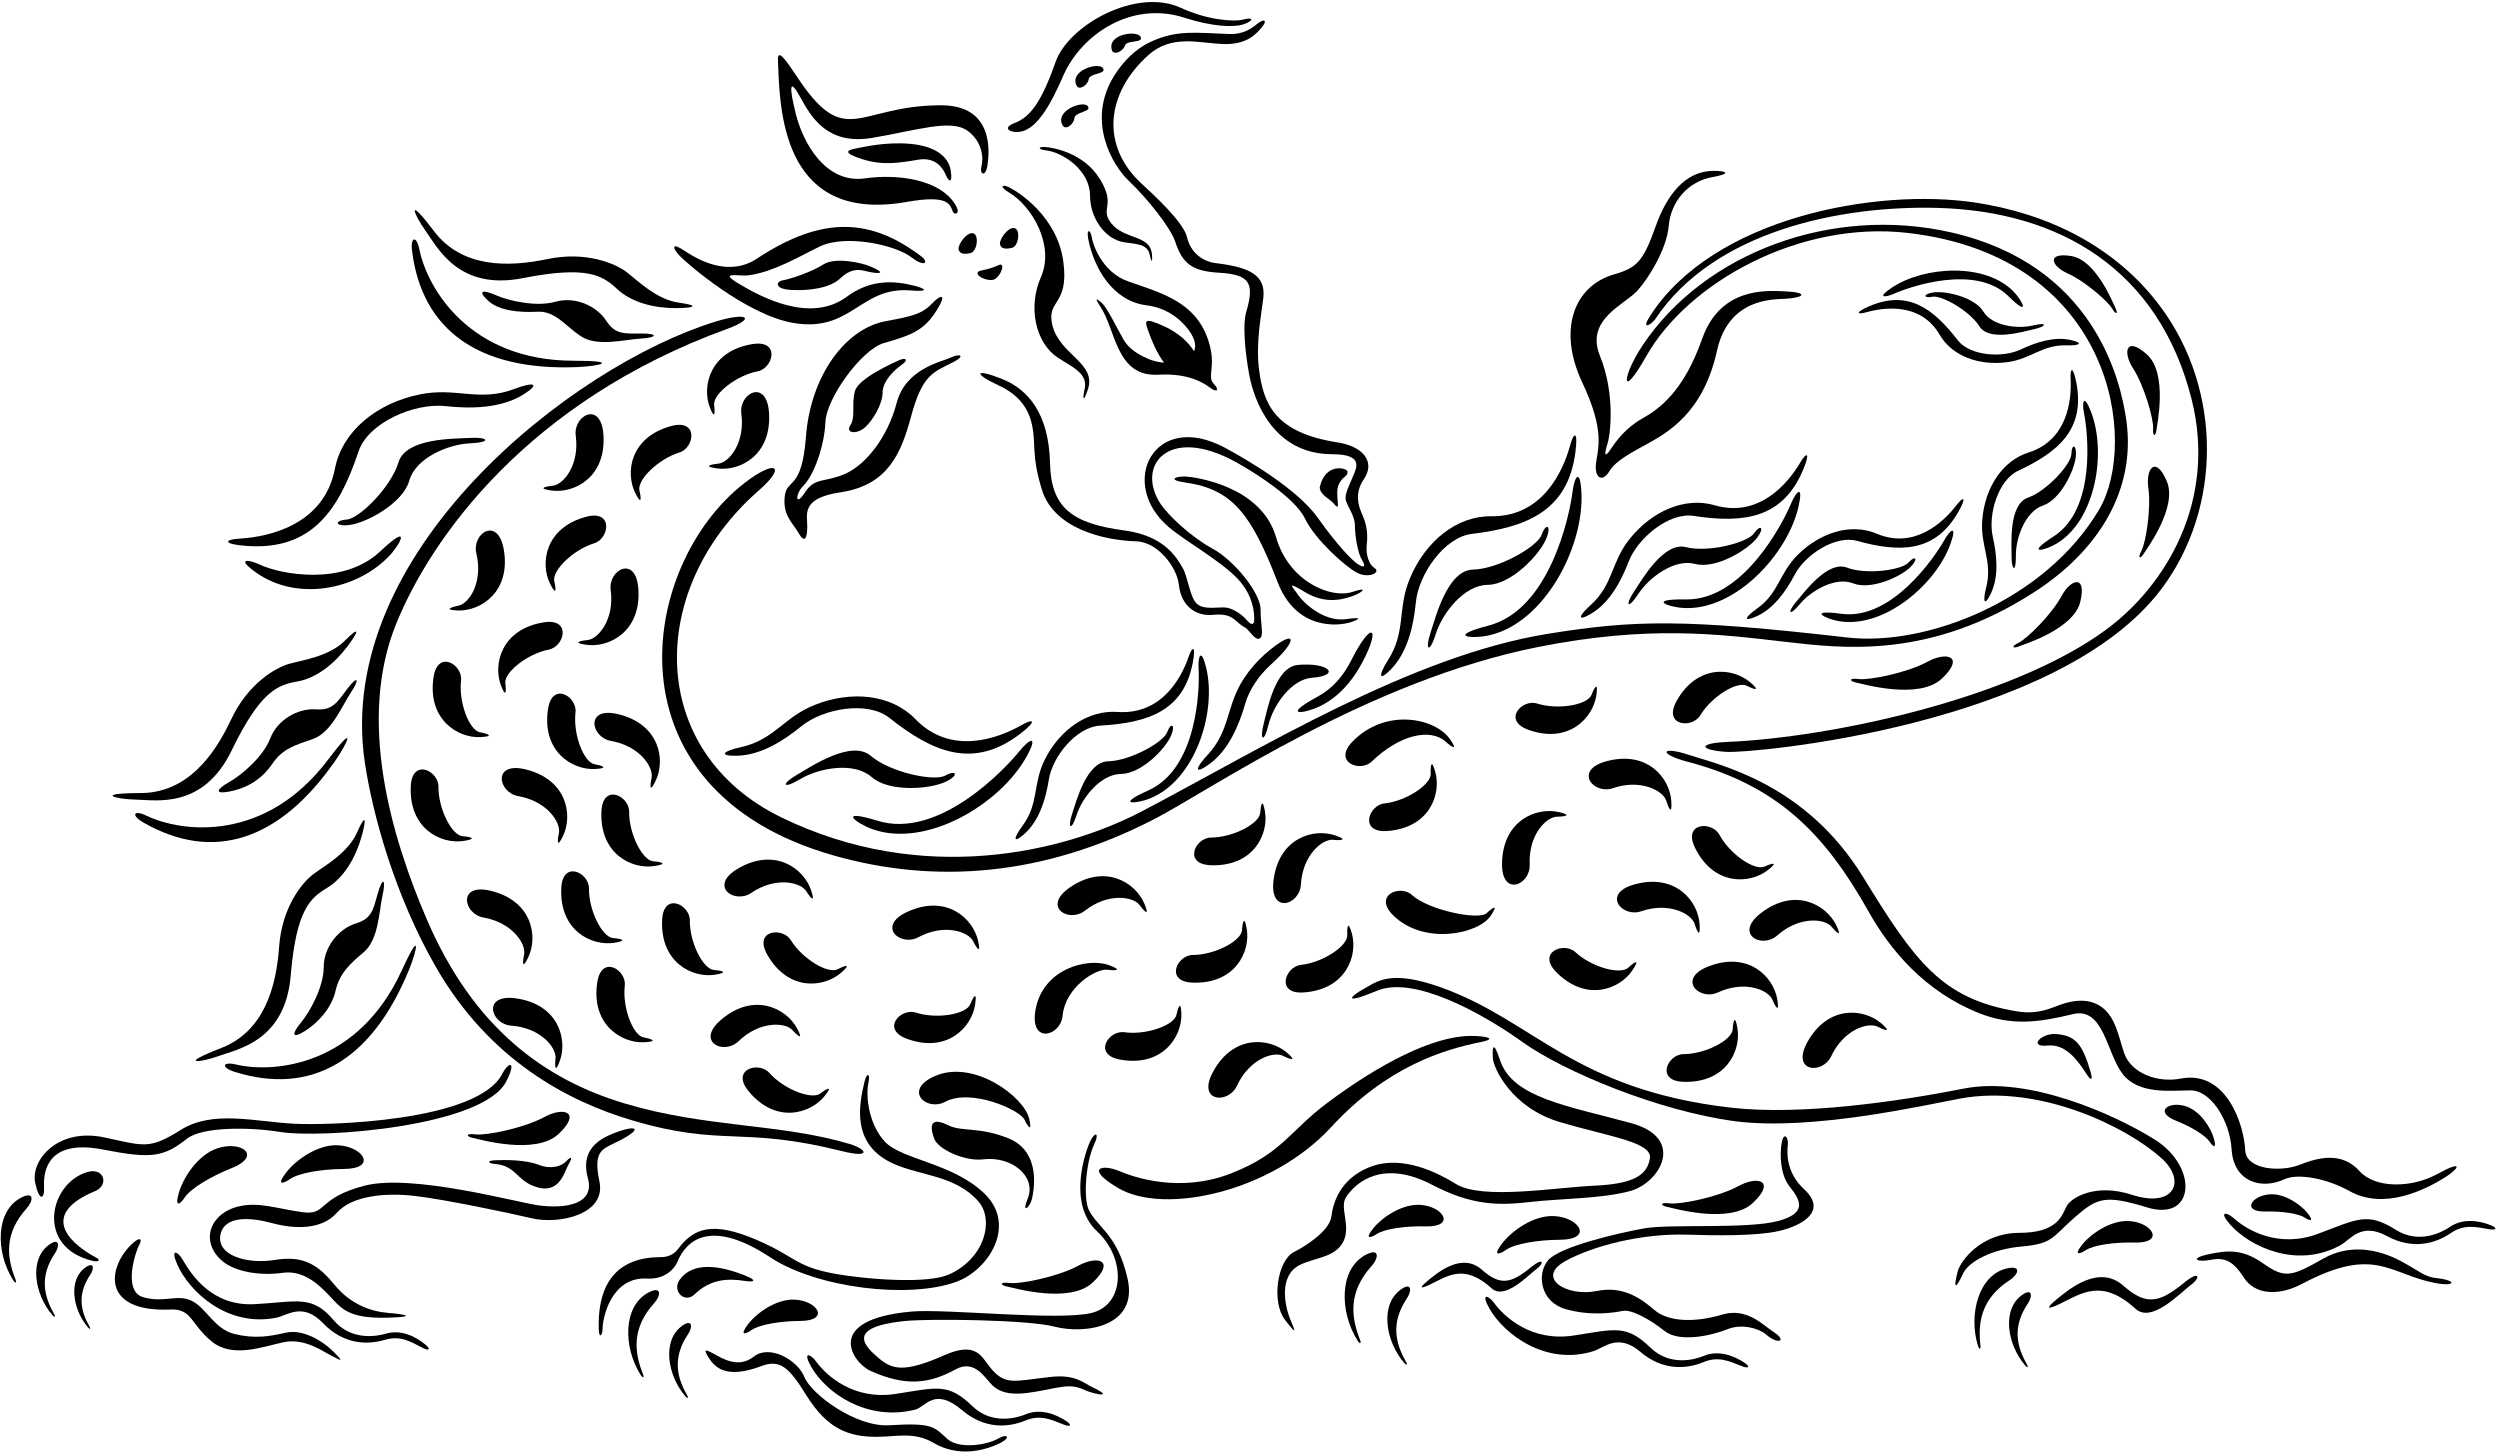 <?xml version="1.0" encoding="UTF-8"?>
<svg xmlns="http://www.w3.org/2000/svg" xmlns:xlink="http://www.w3.org/1999/xlink" width="528pt" height="307pt" viewBox="0 0 528 307" version="1.1">
<g id="surface1">
<path style=" stroke:none;fill-rule:nonzero;fill:rgb(0%,0%,0%);fill-opacity:1;" d="M 284.586 99.523 C 284.254 98.781 279.883 97.719 278.723 102.938 C 278.852 104.613 280.785 105.258 281.812 106.48 C 283.422 108.5 281.793 104.277 282.75 102.328 C 283.535 100.461 284.715 100.812 284.586 99.523 "/>
<path style=" stroke:none;fill-rule:nonzero;fill:rgb(0%,0%,0%);fill-opacity:1;" d="M 237.293 71.73 C 236.121 69.707 233.844 64.977 232.691 63.969 C 231.836 63.223 230.91 62.516 232.402 64.762 C 235.684 69.688 235.715 79.648 244.621 79.137 C 250.875 78.777 254.109 80.789 255.547 81.867 C 256.984 82.945 257.703 82.516 256.266 80.934 C 254.828 79.352 257.059 77.34 255.117 71.66 C 252.402 63.719 245.254 61.875 238.297 59.441 C 232.652 57.469 230.73 51.441 230.535 49.883 C 230.391 48.73 229.312 47.941 229.891 50.746 C 231.109 56.691 235.035 63.574 242.105 64.473 C 246.062 64.977 248.648 66.918 250.301 68.785 C 252.352 71.102 252.75 72.906 252.184 74.199 C 251.074 72.301 248.816 70.277 246.062 69 C 241.246 66.773 241.746 67.777 242.684 70.367 C 243.176 71.727 244.281 74.535 245.859 76.602 C 244.672 76.504 243.477 76.227 242.414 75.758 C 239.844 74.625 238.227 73.352 237.293 71.73 "/>
<path style=" stroke:none;fill-rule:nonzero;fill:rgb(0%,0%,0%);fill-opacity:1;" d="M 242.852 8.914 C 239.906 10.309 237.262 12.879 235.328 15.977 C 229.328 25.582 235.035 34.988 238.348 38.141 C 242.465 42.059 247.219 48.086 248.219 51.078 C 249.727 55.609 251.684 57.262 257.414 57.598 C 264.039 57.984 265.008 59.766 263.164 66.031 C 262.48 68.367 262.875 74.047 263.859 79.27 C 264.828 84.398 268.785 95.93 281.375 95.93 C 288.273 95.93 286.359 98.996 285.781 100.531 C 285.207 102.062 283.867 104.363 284.25 105.703 C 284.633 107.047 286.164 108.965 286.164 111.07 C 286.164 113.18 286.742 116.82 287.699 118.355 C 288.656 119.891 287.891 119.887 286.742 119.121 C 285.59 118.355 282.523 115.289 278.309 109.348 C 274.09 103.406 263.742 97.273 258.758 94.59 C 243.723 86.492 236.004 102.039 246.777 111.266 C 250.258 114.242 257.801 118.449 261.348 122.188 C 264.828 125.859 264.891 129.664 264.891 130.812 C 264.891 131.965 264.316 132.156 263.359 131.004 C 262.398 129.855 260.484 128.512 258.949 128.32 C 257.414 128.129 254.352 128.898 252.816 127.555 C 251.281 126.215 250.898 121.805 249.75 119.887 C 248.602 117.973 246.109 113.18 237.484 112.031 C 226.535 110.57 221.984 107.355 221.766 97.848 C 221.527 87.352 217.156 82.242 211.609 80.023 C 205.859 77.723 205.539 78.918 210.844 81.363 C 213.336 82.516 216.879 84.719 217.934 89.605 C 218.887 94.027 217.742 95.93 220.043 103.406 C 222.586 111.672 233.09 114.113 239.977 114.328 C 244.609 114.477 248.602 119.887 248.984 123.531 C 249.457 128.031 252.629 130.211 256.172 129.855 C 260.645 129.406 260.676 131.387 262.977 132.539 C 263.742 132.922 265.082 135.414 266.039 134.84 C 267 134.262 266.234 132.156 266.234 128.703 C 266.234 125.254 260.676 118.355 256.074 115.863 C 251.477 113.371 246.684 108.773 245.148 106.473 C 239.797 98.441 246.637 89.68 260.965 97.559 C 264.797 99.668 273.516 105.129 275.625 109.539 C 277.734 113.945 284.059 119.602 286.551 120.941 C 289.004 122.266 291.902 120.914 290.191 119.887 C 289.234 119.312 288.406 117.227 288.656 115.098 C 289.039 111.84 288.273 109.922 287.508 108.195 C 286.336 105.555 286.703 103.141 287.988 101.297 C 290.707 97.398 287.625 94.223 282.523 93.438 C 269.281 91.402 266.801 85.328 265.895 77.918 C 265.215 72.375 266.344 66.797 266.809 62.965 C 267.406 58.016 263.719 56.414 256.844 55.586 C 253.98 55.238 251.477 53.379 250.707 50.121 C 249.941 46.863 243.617 41.113 241.125 38.812 C 232.387 30.75 233.598 19.711 242.469 11.691 C 247.449 7.188 253.199 9.105 258.184 9.297 C 263.359 9.496 265.273 7.188 266.426 5.848 C 267.84 4.199 266.93 3.863 265.469 5.082 C 264.316 6.039 262.496 7.285 259.719 7.188 C 252.621 6.945 248.539 6.219 242.852 8.914 "/>
<path style=" stroke:none;fill-rule:nonzero;fill:rgb(0%,0%,0%);fill-opacity:1;" d="M 216.016 27.695 C 220.043 26.547 223.176 19.082 224.641 15.812 C 228.504 7.207 238.988 0.145 250.133 3.738 C 256.074 5.656 260.676 5.848 262.781 5.082 C 264.891 4.312 264.699 3.547 262.594 4.121 C 260.523 4.688 254.828 4.172 249.465 1.68 C 240.008 -2.711 225.645 5.293 222.918 13.129 C 219.852 21.945 217.359 24.82 214.293 25.973 C 211.227 27.121 213.738 28.348 216.016 27.695 "/>
<path style=" stroke:none;fill-rule:nonzero;fill:rgb(0%,0%,0%);fill-opacity:1;" d="M 237.578 9.633 C 238.012 8.34 241.605 9.203 240.887 7.766 C 240.168 6.328 233.699 7.188 234.848 10.641 C 235.203 11.703 237.148 10.926 237.578 9.633 "/>
<path style=" stroke:none;fill-rule:nonzero;fill:rgb(0%,0%,0%);fill-opacity:1;" d="M 229.945 16.715 C 230.176 15.371 233.859 15.684 232.93 14.371 C 232.004 13.059 225.738 14.887 227.395 18.121 C 227.906 19.121 229.715 18.059 229.945 16.715 "/>
<path style=" stroke:none;fill-rule:nonzero;fill:rgb(0%,0%,0%);fill-opacity:1;" d="M 224.477 26.547 C 225.062 27.508 226.781 26.312 226.91 24.953 C 227.039 23.598 230.738 23.629 229.715 22.391 C 228.691 21.152 222.582 23.445 224.477 26.547 "/>
<path style=" stroke:none;fill-rule:nonzero;fill:rgb(0%,0%,0%);fill-opacity:1;" d="M 213.789 52.324 C 215.152 51.969 215.621 48.312 214.148 48.156 C 212.781 48.016 210.984 50.672 211.199 51.605 C 211.418 52.543 212.422 52.688 213.789 52.324 "/>
<path style=" stroke:none;fill-rule:nonzero;fill:rgb(0%,0%,0%);fill-opacity:1;" d="M 206.457 57.645 C 206.289 58.492 208.902 59.516 209.98 59.012 C 211.441 58.328 212.457 55.281 210.914 55.992 C 208.109 57.285 206.602 56.926 206.457 57.645 "/>
<path style=" stroke:none;fill-rule:nonzero;fill:rgb(0%,0%,0%);fill-opacity:1;" d="M 213.141 40.684 C 217.77 43.395 222.867 51.699 219.824 58.578 C 217.074 64.809 218.672 72.426 223.422 75.543 C 226.664 77.672 229.898 78.871 229.027 82.371 C 228.738 83.52 228.594 85.676 229.746 82.297 C 231.672 76.645 223.82 74.992 222.27 68.715 C 220.902 63.18 225.863 64.688 224.57 55.199 C 223.277 45.715 215.09 40.543 213.215 39.605 C 211.488 38.742 211.059 39.461 213.141 40.684 "/>
<path style=" stroke:none;fill-rule:nonzero;fill:rgb(0%,0%,0%);fill-opacity:1;" d="M 220.863 31.75 C 224.594 32.176 230.211 36.047 230.215 41.312 C 230.219 46.078 233.402 50.5 237.32 51.148 C 240.004 51.594 242.414 51.445 242.848 53.93 C 242.988 54.746 243.508 56.168 243.285 53.68 C 242.914 49.516 237.422 50.684 234.652 47.105 C 232.207 43.949 235.809 43.508 232.293 37.805 C 228.777 32.098 222.07 31.109 220.605 31.039 C 219.254 30.977 219.184 31.559 220.863 31.75 "/>
<path style=" stroke:none;fill-rule:nonzero;fill:rgb(0%,0%,0%);fill-opacity:1;" d="M 285.664 125.004 C 281.148 126.508 272.234 122.922 269.492 113.434 C 266.352 102.562 252.195 100.715 250.371 100.641 C 248.344 100.555 246.348 101.355 250.445 101.934 C 260.449 103.336 264.375 108.867 269.852 122.992 C 273.777 133.125 282.574 132.285 285.305 131.402 C 287.156 130.801 287.82 130.25 284.371 130.754 C 279.492 131.465 275.098 127.09 274.164 125.652 C 273.223 124.203 271.234 122.383 275.527 125.004 C 280.285 127.906 284.215 126.414 286.094 125.723 C 287.461 125.219 289.328 123.781 285.664 125.004 "/>
<path style=" stroke:none;fill-rule:nonzero;fill:rgb(0%,0%,0%);fill-opacity:1;" d="M 191.484 42.648 C 200.512 41.055 200.602 43.219 201.258 44.754 C 201.547 45.426 202.887 45.234 201.93 43.512 C 198.656 37.617 189.008 36.754 182.762 37.664 C 174.234 38.91 169.539 29.902 168.102 24.152 C 166.664 18.402 166.648 16.188 169.059 20.605 C 171.359 24.82 174.809 30.668 184.105 29.137 C 193.398 27.602 200.777 25.051 204.324 27.602 C 207.391 29.805 207.773 33.254 207.297 35.078 C 206.816 36.898 208.16 37.473 208.543 34.98 C 208.949 32.344 210.043 22.234 198.766 22.234 C 180.934 22.234 178.648 31.914 168.195 16.004 C 163.789 9.297 164.266 11.691 164.363 14.281 C 164.754 24.859 166.09 47.129 191.484 42.648 "/>
<path style=" stroke:none;fill-rule:nonzero;fill:rgb(0%,0%,0%);fill-opacity:1;" d="M 192.25 30.379 C 186.98 29.902 181.992 31.129 180.848 31.34 C 178.738 31.723 177.973 32.297 182.188 33.641 C 186.406 34.98 189.949 34.406 193.879 33.734 C 197.809 33.062 199.246 35.746 199.82 37.09 C 200.395 38.43 201.258 38.812 200.777 35.938 C 200.301 33.062 197.52 30.859 192.25 30.379 "/>
<path style=" stroke:none;fill-rule:nonzero;fill:rgb(0%,0%,0%);fill-opacity:1;" d="M 167.641 68.223 C 179.801 70.258 181.719 60.492 192.25 61.336 C 196.492 61.676 195.414 60.949 193.211 60.375 C 188.594 59.172 183.738 59.059 178.836 62.676 C 171.301 68.238 161.164 63.023 155.836 59.801 C 151.715 57.309 156.121 58.363 157.848 58.172 C 163.277 57.57 169.52 53.777 173.18 52.039 C 178.555 49.484 189.016 51.621 192.633 54.434 C 195.223 56.445 196.371 55.488 194.453 54.051 C 184.078 46.27 173.949 45.309 159.859 54.625 C 153.918 58.555 147.496 54.914 144.621 52.996 C 141.746 51.078 141.938 52.324 143.566 54.051 C 144.906 55.473 157.508 66.531 167.641 68.223 "/>
<path style=" stroke:none;fill-rule:nonzero;fill:rgb(0%,0%,0%);fill-opacity:1;" d="M 173.852 55.871 C 171.168 57.598 166.473 59.035 165.227 59.227 C 163.98 59.418 163.406 61.047 167.141 61.238 C 170.879 61.43 175.289 60.855 177.395 58.844 C 179.504 56.828 181.133 56.828 182.668 57.215 C 186.137 58.082 187.316 57.676 183.531 56.16 C 182.215 55.633 176.535 54.148 173.852 55.871 "/>
<path style=" stroke:none;fill-rule:nonzero;fill:rgb(0%,0%,0%);fill-opacity:1;" d="M 198.383 64.594 C 199.82 62.004 198.48 62.391 197.043 63.922 C 194.766 66.348 192.742 66.77 186.98 67.852 C 178.672 69.41 171.199 79.168 170.211 92.289 C 169.348 103.691 166.18 100.984 165.742 104.793 C 165.273 108.887 167.43 110.402 168.676 112.605 C 169.922 114.809 170.496 113.754 170.496 111.168 C 170.496 108.578 169.156 105.227 177.492 103.98 C 187.57 102.473 190.316 95.742 192.441 87.879 C 194.797 79.164 197.082 78.613 201.164 76.57 C 204.039 75.133 202.793 74.559 200.777 75.52 C 198.766 76.477 191.293 77.816 189.375 85.102 C 187.461 92.383 182.859 98.133 178.547 100.051 C 174.234 101.969 172.125 100.723 170.016 103.98 C 167.91 107.238 167.902 104.371 169.633 102.641 C 171.934 100.34 174.137 94.109 174.328 89.125 C 174.52 84.145 181.938 73.816 186.691 72.449 C 192.77 70.703 195.531 69.727 198.383 64.594 "/>
<path style=" stroke:none;fill-rule:nonzero;fill:rgb(0%,0%,0%);fill-opacity:1;" d="M 182.668 90.277 C 184.391 88.742 186.406 85.293 186.406 82.898 C 186.406 80.5 188.895 78.105 190.43 77.051 C 191.965 75.996 191.293 75.422 189.855 76.094 C 188.914 76.531 181.324 79.828 180.559 82.609 C 179.793 85.391 180.75 88.07 179.602 89.797 C 178.449 91.523 180.941 91.809 182.668 90.277 "/>
<path style=" stroke:none;fill-rule:nonzero;fill:rgb(0%,0%,0%);fill-opacity:1;" d="M 177.875 243.129 C 184.008 244.664 183.242 242.746 179.41 241.598 C 164.953 237.262 148.945 238.18 131.859 233.031 C 115.184 228.012 100.051 217.297 90.094 194.062 C 82.625 176.645 75.418 152.16 83.652 131.801 C 91.035 113.543 111.527 84.754 153.535 69.48 C 159.695 67.238 158.02 65.801 151.043 67.945 C 120.855 77.234 70.395 116.676 77.059 161.098 C 78.695 171.992 83.398 189.246 92.16 204.406 C 103.43 223.914 119.984 232.617 133.469 236.605 C 152.801 242.328 156.395 237.758 177.875 243.129 "/>
<path style=" stroke:none;fill-rule:nonzero;fill:rgb(0%,0%,0%);fill-opacity:1;" d="M 376.832 135.527 C 389.059 136.934 407.629 139.387 429.914 124.871 C 443.02 116.34 451.148 103.656 449.09 88.84 C 447.844 79.887 442.047 55.941 412.148 49.098 C 386.895 43.316 359.957 53.383 346.926 72.93 C 342.5 79.566 342.191 84.961 347.691 75.23 C 356.469 59.703 379.969 46.547 402.93 49.195 C 446.586 54.23 451.629 93.57 443.367 107.562 C 431.949 126.898 406.777 136.535 390.242 134.648 C 355.605 130.691 345.285 130.902 326.957 133.852 C 298.047 138.508 266.629 157.969 241.324 171.27 C 224.625 180.047 194.891 187.156 165.055 172.652 C 136.625 158.84 136.332 124.516 160.242 103.598 C 166.285 98.309 163.766 96.938 157.176 102.062 C 134.914 119.379 127.434 166.781 175.961 180.645 C 197.398 186.773 220.324 185.129 243.809 172.98 C 255.848 166.754 288.859 143.742 325.074 136.602 C 348.219 132.035 362.777 133.906 376.832 135.527 "/>
<path style=" stroke:none;fill-rule:nonzero;fill:rgb(0%,0%,0%);fill-opacity:1;" d="M 348.457 66.797 C 346.457 69.934 348.84 68.523 349.609 67.371 C 361.953 48.855 388.551 43.359 409.215 43.91 C 434.996 44.602 455.926 56.91 462.844 84.238 C 468.281 105.711 457.457 123.637 444.871 132.934 C 424.883 147.695 386.41 155.773 364.941 156.688 C 358.359 156.969 359 158.414 364.559 158.797 C 370.016 159.172 434.848 153.312 456.559 124.297 C 469.246 107.34 469.395 82.504 456.367 64.879 C 446.879 52.043 432.488 45.078 417.113 42.773 C 396.34 39.656 361.781 45.914 348.457 66.797 "/>
<path style=" stroke:none;fill-rule:nonzero;fill:rgb(0%,0%,0%);fill-opacity:1;" d="M 460.582 227.797 C 455.598 228.754 450.23 226.645 448.699 222.621 C 448.145 221.168 447.629 218.762 446.703 216.523 C 444.633 211.512 440.473 210.352 435.285 212.141 C 433.234 212.848 430.539 214.332 426.082 213.613 C 410.035 211.023 404.387 202.969 393.5 185.246 C 381.289 165.371 363.18 161.574 356.508 159.371 C 350.965 157.539 349.992 159.18 356.508 160.906 C 375.426 165.91 385.379 176.027 394.648 192.531 C 399.129 200.504 406.391 209.375 418.031 213.996 C 424.887 216.719 430.684 215.914 437.773 214.188 C 444.359 212.586 444.867 222.43 448.316 226.84 C 451.766 231.246 458.473 230.289 462.691 230.289 C 466.906 230.289 470.934 236.613 471.316 242.746 C 471.754 249.719 477.699 251.281 482.434 249.07 C 485.309 247.73 491.441 248.879 496.23 251.562 C 503.559 255.664 512.289 251.23 516.355 248.688 C 519.422 246.77 520.383 244.855 514.824 247.922 C 509.266 250.988 501.598 250.988 498.34 247.348 C 494.582 243.145 489.523 244.473 485.691 246.004 C 481.855 247.539 474.383 247.156 474.191 242.938 C 473.945 237.57 470.219 225.941 460.582 227.797 "/>
<path style=" stroke:none;fill-rule:nonzero;fill:rgb(0%,0%,0%);fill-opacity:1;" d="M 438.156 257.121 C 442.949 252.906 444.676 252.328 453.492 255.012 C 463.613 258.094 464.336 246.43 455.023 240.637 C 446.398 235.27 428.383 227.223 414.773 229.906 C 401.164 232.59 380.465 235.656 365.516 233.93 C 332.332 230.102 324.098 215.605 304.34 208.539 C 293.465 204.648 290.734 207.395 288.082 208.82 C 285.59 210.164 282.852 212.523 290.957 209.203 C 298.582 206.086 312.785 213.793 321.625 220.129 C 330.227 226.297 350.375 234.695 366.473 236.805 C 382.574 238.914 406.723 233.355 414.008 232.012 C 430.781 228.922 449.211 238.016 456.559 244.664 C 461.797 249.402 459.242 255.258 450.23 252.328 C 442.566 249.84 437.391 252.906 436.434 254.82 C 435.473 256.738 434.516 260.379 426.465 260.379 C 418.414 260.379 414.008 266.32 413.434 268.621 C 412.562 272.094 412.926 272.594 414.582 269.004 C 415.73 266.512 420.523 263.828 427.039 263.254 C 433.559 262.68 433.367 261.34 438.156 257.121 "/>
<path style=" stroke:none;fill-rule:nonzero;fill:rgb(0%,0%,0%);fill-opacity:1;" d="M 381.039 251.18 C 377.035 247.484 377.441 243.121 377.59 241.789 C 377.781 240.062 376.633 238.914 376.25 241.598 C 375.945 243.719 375.867 247.922 377.973 250.605 C 380.082 253.289 382 256.164 375.484 257.887 C 368.965 259.613 352.676 258.465 347.309 259.422 C 341.941 260.379 329.484 263.254 326.992 266.129 C 324.5 269.004 325.266 274.945 330.633 276.48 C 336 278.012 340.789 277.246 342.707 276.863 C 344.625 276.48 348.648 278.781 351.523 281.078 C 354.656 283.582 361.301 282.152 364.941 280.695 C 367.816 279.547 371.457 280.504 372.992 281.844 C 375.582 284.113 377.551 283.195 374.523 281.27 C 372.414 279.93 368.992 276.098 363.789 277.629 C 357.273 279.547 352.098 278.969 349.414 276.672 C 346.734 274.371 342.898 271.496 337.34 272.645 C 330.824 273.992 324.25 269.844 330.633 266.32 C 336.191 263.254 346.453 260.449 356.316 260.762 C 362.02 260.945 370.949 261.086 375.676 259.996 C 380.656 258.848 386.023 255.781 381.039 251.18 "/>
<path style=" stroke:none;fill-rule:nonzero;fill:rgb(0%,0%,0%);fill-opacity:1;" d="M 284.25 252.906 C 286.41 249.48 292.266 244.895 302.457 250.223 C 310.891 254.629 316.449 254.629 323.156 253.863 C 329.867 253.098 338.285 253.18 344.242 251.562 C 350.598 249.836 356.156 240.387 344.434 237.188 C 331.129 233.559 319.469 231.871 316.832 223.965 C 315.492 219.938 315.109 220.703 315.301 223.578 C 315.43 225.5 319.133 233.93 329.484 236.996 C 339.832 240.062 349.031 241.215 348.457 244.664 C 347.883 248.113 345.199 250.031 336.766 250.414 C 328.332 250.797 313 253.48 307.441 250.031 C 301.883 246.578 294.984 244.09 289.039 246.578 C 283.102 249.07 281.566 253.863 281.184 256.93 C 280.801 259.996 275.625 263.254 273.324 264.406 C 269.707 266.215 268.512 275.055 271.406 278.781 C 274.09 282.23 273.516 281.078 272.559 278.781 C 271.316 275.801 269.965 269.301 274.664 267.09 C 277.926 265.555 281.949 265.555 283.676 262.297 C 285.398 259.039 282.875 255.086 284.25 252.906 "/>
<path style=" stroke:none;fill-rule:nonzero;fill:rgb(0%,0%,0%);fill-opacity:1;" d="M 281.137 238.051 C 293.016 225.152 305.051 221.625 312.762 220.082 C 316.355 219.363 313.91 218.789 310.605 218.789 C 302.609 218.789 291.164 224.816 280.301 232.949 C 272.242 238.984 270.797 243.602 259.926 247.848 C 249.211 252.031 239.398 248.605 236.574 247.395 C 232.547 245.668 229.098 246.82 236.285 250.988 C 246.004 256.625 268.539 251.723 281.137 238.051 "/>
<path style=" stroke:none;fill-rule:nonzero;fill:rgb(0%,0%,0%);fill-opacity:1;" d="M 229.902 255.406 C 228.805 252.988 229.285 245.52 231.109 241.645 C 232.262 239.199 231.254 238.914 230.246 241.07 C 229.078 243.574 225.504 254.293 231.688 260.043 C 237.867 265.793 237.578 275.57 230.535 277.293 C 223.492 279.02 199.812 276.344 192.441 277.008 C 173.668 278.695 180.129 287.852 183.816 289.512 C 191.098 292.789 196.086 292.371 201.785 289.227 C 205.953 286.926 208.109 291.238 209.691 292.676 C 212.664 295.375 217.215 294.238 223.062 293.105 C 227.516 292.242 228.234 293.395 230.105 293.969 C 233.496 295.012 234.008 294.5 230.68 292.961 C 228.812 292.102 227.23 290.23 221.91 290.805 C 214.102 291.652 212.324 292.742 209.117 288.793 C 207.246 286.492 206.188 283.246 199.484 286.207 C 191.051 289.934 188.516 289.281 185.688 286.926 C 182.582 284.336 178.562 280.348 190.859 279.02 C 196.18 278.445 217.168 278.73 222.629 280.168 C 229.133 281.879 240.422 280.23 238.152 270.105 C 236.016 260.547 231.594 259.145 229.902 255.406 "/>
<path style=" stroke:none;fill-rule:nonzero;fill:rgb(0%,0%,0%);fill-opacity:1;" d="M 225.219 300.148 C 223.156 298.777 219.852 297.355 216.594 298.711 C 214.867 299.43 209.547 301.012 205.379 296.988 C 200.234 292.023 197.969 293.039 189.137 294.398 C 180.219 295.773 174.496 290.496 172.316 287.5 C 171.168 285.918 169.441 285.344 171.312 288.648 C 174.41 294.137 183.102 300.293 193.305 297.707 C 195.547 297.137 197.324 292.844 203.223 297.852 C 207.969 301.875 212.938 301.52 216.594 300.008 C 219.715 298.715 222 299.812 224.641 300.867 C 226.078 301.445 226.512 301.012 225.219 300.148 "/>
<path style=" stroke:none;fill-rule:nonzero;fill:rgb(0%,0%,0%);fill-opacity:1;" d="M 210.984 303.742 C 208.262 305.332 202.402 306.035 200.062 303.887 C 197.203 301.27 196.926 300.469 187.844 301.012 C 180.656 301.445 171.312 294.398 169.871 290.805 C 168.438 287.211 162.543 283.906 159.234 286.492 C 155.93 289.082 152.676 286.98 150.469 285.773 C 148.887 284.914 148.453 284.914 149.891 287.07 C 151.996 290.227 155.5 290.477 160.816 288.508 C 164.699 287.07 166.566 288.648 170.305 294.688 C 174.754 301.875 179.32 303.457 185.109 303.457 C 189.422 303.457 193.016 302.305 197.188 304.75 C 202.238 307.711 207.707 306.531 211.273 304.75 C 213.574 303.602 212.711 302.738 210.984 303.742 "/>
<path style=" stroke:none;fill-rule:nonzero;fill:rgb(0%,0%,0%);fill-opacity:1;" d="M 137.098 272.91 C 131.484 275.719 131.605 284.566 135.301 290.375 C 135.805 291.164 136.094 290.949 135.805 290.23 C 133.883 285.426 133.461 280.422 138.176 275.211 C 139.543 273.699 139.828 271.543 137.098 272.91 "/>
<path style=" stroke:none;fill-rule:nonzero;fill:rgb(0%,0%,0%);fill-opacity:1;" d="M 144.145 279.961 C 139.758 282.996 140.922 290.43 144.727 294.875 C 145.242 295.48 145.461 295.262 145.133 294.691 C 142.938 290.879 141.984 286.719 145.328 281.766 C 146.297 280.332 146.277 278.484 144.145 279.961 "/>
<path style=" stroke:none;fill-rule:nonzero;fill:rgb(0%,0%,0%);fill-opacity:1;" d="M 4.566 252.891 C -1.047 255.699 -0.926 264.551 2.77 270.355 C 3.273 271.148 3.562 270.934 3.273 270.215 C 1.352 265.41 0.93 260.402 5.645 255.191 C 7.012 253.684 7.297 251.527 4.566 252.891 "/>
<path style=" stroke:none;fill-rule:nonzero;fill:rgb(0%,0%,0%);fill-opacity:1;" d="M 10.465 262.82 C 6.074 265.855 7.238 273.289 11.043 277.73 C 11.562 278.336 11.781 278.121 11.453 277.551 C 9.258 273.738 8.305 269.574 11.648 264.625 C 12.613 263.191 12.598 261.344 10.465 262.82 "/>
<path style=" stroke:none;fill-rule:nonzero;fill:rgb(0%,0%,0%);fill-opacity:1;" d="M 18.078 267.66 C 14.348 270.242 15.336 276.559 18.57 280.336 C 19.012 280.852 19.195 280.668 18.918 280.184 C 17.051 276.941 16.242 273.402 19.082 269.195 C 19.906 267.977 19.891 266.406 18.078 267.66 "/>
<path style=" stroke:none;fill-rule:nonzero;fill:rgb(0%,0%,0%);fill-opacity:1;" d="M 288.594 264.938 C 282.746 267.863 282.871 277.086 286.723 283.137 C 287.246 283.961 287.547 283.734 287.246 282.984 C 285.246 277.98 284.809 272.766 289.719 267.336 C 291.141 265.762 291.441 263.516 288.594 264.938 "/>
<path style=" stroke:none;fill-rule:nonzero;fill:rgb(0%,0%,0%);fill-opacity:1;" d="M 295.938 272.285 C 291.363 275.449 292.578 283.191 296.543 287.824 C 297.082 288.453 297.309 288.227 296.965 287.633 C 294.68 283.66 293.688 279.324 297.168 274.168 C 298.18 272.672 298.16 270.746 295.938 272.285 "/>
<path style=" stroke:none;fill-rule:nonzero;fill:rgb(0%,0%,0%);fill-opacity:1;" d="M 424.48 270.348 C 426.195 269.246 427.035 267.242 424.039 267.848 C 417.887 269.09 415.695 277.664 417.746 284.234 C 418.023 285.133 418.359 284.996 418.27 284.23 C 417.668 279.09 418.57 274.148 424.48 270.348 "/>
<path style=" stroke:none;fill-rule:nonzero;fill:rgb(0%,0%,0%);fill-opacity:1;" d="M 427.121 273.457 C 422.73 276.492 423.895 283.926 427.703 288.367 C 428.219 288.973 428.438 288.758 428.109 288.188 C 425.914 284.375 424.961 280.215 428.305 275.262 C 429.273 273.828 429.254 271.98 427.121 273.457 "/>
<path style=" stroke:none;fill-rule:nonzero;fill:rgb(0%,0%,0%);fill-opacity:1;" d="M 461.398 270.824 C 456.105 275.152 453.32 275.84 448.461 271.543 C 443.25 266.938 436.906 272.336 434.371 274.418 C 431.762 276.562 432.656 276.531 434.945 275.418 C 439.734 273.094 443.926 269.957 451.047 276.43 C 454.477 279.547 460.535 272.98 462.691 271.398 C 464.848 269.82 464.559 268.238 461.398 270.824 "/>
<path style=" stroke:none;fill-rule:nonzero;fill:rgb(0%,0%,0%);fill-opacity:1;" d="M 324.484 268.039 C 326.23 266.758 325.996 265.477 323.438 267.57 C 319.152 271.078 316.895 271.633 312.957 268.156 C 308.738 264.422 303.602 268.797 301.547 270.484 C 299.434 272.219 300.16 272.195 302.012 271.293 C 305.891 269.406 309.285 266.867 315.055 272.113 C 317.828 274.637 322.738 269.32 324.484 268.039 "/>
<path style=" stroke:none;fill-rule:nonzero;fill:rgb(0%,0%,0%);fill-opacity:1;" d="M 368.438 287.812 C 366.379 286.438 363.07 285.016 359.812 286.375 C 358.09 287.094 352.77 288.672 348.602 284.648 C 343.457 279.684 341.191 280.703 332.359 282.062 C 323.441 283.434 317.719 278.16 315.539 275.16 C 314.391 273.582 312.664 273.004 314.531 276.312 C 317.633 281.797 326.48 288.508 336.527 285.367 C 338.828 284.648 341.703 281.484 346.445 285.512 C 351.188 289.535 356.16 289.18 359.812 287.668 C 362.938 286.379 365.223 287.473 367.863 288.531 C 369.301 289.105 369.734 288.672 368.438 287.812 "/>
<path style=" stroke:none;fill-rule:nonzero;fill:rgb(0%,0%,0%);fill-opacity:1;" d="M 89.867 283.996 C 87.961 282.418 84.816 280.664 81.438 281.684 C 79.645 282.219 74.195 283.246 70.461 278.816 C 65.852 273.348 62.629 274.992 53.703 275.441 C 44.695 275.891 40.406 269.195 38.543 265.988 C 37.562 264.297 35.906 263.547 37.426 267.031 C 39.949 272.805 48.059 280.387 58.375 278.293 C 60.734 277.812 63.922 274.965 68.227 279.453 C 72.531 283.945 77.512 284.098 81.305 282.969 C 84.539 282.004 86.703 283.332 89.223 284.652 C 90.594 285.371 91.066 284.988 89.867 283.996 "/>
<path style=" stroke:none;fill-rule:nonzero;fill:rgb(0%,0%,0%);fill-opacity:1;" d="M 60.383 281.461 C 57.031 282.23 53.867 282.805 49.555 281.75 C 45.242 280.695 43.613 276.289 40.547 274.754 C 37.48 273.223 34.797 275.234 30.293 273.988 C 25.789 272.742 28.703 264.203 29.336 263.062 C 30.293 261.34 29.336 261.242 27.609 262.969 C 22.738 267.84 21.395 277.199 36.043 276.574 C 40.547 276.383 40.258 279.641 44.668 283.281 C 49.078 286.926 55.402 284.434 59.906 283.477 C 64.41 282.516 68.434 285.582 69.871 286.254 C 71.309 286.926 73.227 288.266 70.543 285.582 C 67.859 282.898 63.738 280.695 60.383 281.461 "/>
<path style=" stroke:none;fill-rule:nonzero;fill:rgb(0%,0%,0%);fill-opacity:1;" d="M 18.434 247.539 C 10.309 249.953 7.508 263.457 19.582 266.297 C 20.805 266.586 21.309 266.152 20.375 265.652 C 13.348 261.867 9.145 256.09 20.086 251.562 C 23.07 250.328 22.031 246.469 18.434 247.539 "/>
<path style=" stroke:none;fill-rule:nonzero;fill:rgb(0%,0%,0%);fill-opacity:1;" d="M 126.605 249.551 C 125.312 243.367 126.93 242.789 129.91 241.355 C 136.023 238.422 134.836 237.316 129.621 239.344 C 126.352 240.617 122.547 242.977 124.16 248.832 C 125.691 254.387 119.418 255.305 113.812 254.582 C 109.355 254.008 87.074 247.824 77.012 250.414 C 66.949 253 69.105 256.738 63.93 256.02 C 58.375 255.246 54.875 253.863 50.707 254.727 C 44.473 256.016 42.09 262.016 46.824 266.227 C 49.41 268.527 54.73 269.531 59.762 268.812 C 64.793 268.094 68.531 272.551 70.543 274.707 C 72.555 276.863 74.711 278.445 81.469 278.301 C 88.223 278.156 85.781 277.582 82.043 277.293 C 78.305 277.008 73.992 275.426 70.688 271.398 C 67.379 267.375 64.359 265.074 58.18 266.082 C 52 267.09 45.816 265.074 46.535 260.906 C 47.254 256.738 52.719 257.027 57.461 258.32 C 62.207 259.613 67.957 259.758 71.117 256.164 C 74.281 252.57 81.18 251.852 87.504 252.57 C 93.832 253.289 107.484 256.164 112.371 257.312 C 117.992 258.633 128.066 256.531 126.605 249.551 "/>
<path style=" stroke:none;fill-rule:nonzero;fill:rgb(0%,0%,0%);fill-opacity:1;" d="M 9.305 250.699 C 9.094 246.898 10.414 240.551 21.812 242.793 C 32.145 244.828 34.621 244.309 39.492 240.492 C 42.797 237.906 52.859 238.051 59.043 239.055 C 68 240.516 102.027 237.934 106.91 228.418 C 109.145 224.07 107.512 224.043 106.051 226.84 C 100.762 236.953 69.02 237.711 62.062 237.332 C 53.73 236.879 44.898 234.414 38.199 238.625 C 31.402 242.898 30.383 241.969 21.957 240.207 C 12.105 238.145 6.422 245.105 7.438 249.84 C 8.301 253.863 9.449 253.289 9.305 250.699 "/>
<path style=" stroke:none;fill-rule:nonzero;fill:rgb(0%,0%,0%);fill-opacity:1;" d="M 143.062 266.512 C 145.016 261.746 150.27 257.367 162.688 265.555 C 172.551 272.059 192.062 274.406 202.074 270.68 C 208.828 268.164 214.723 258.824 208.039 252.211 C 201.355 245.598 190.355 244.949 186.836 241.07 C 183.312 237.188 182.883 231.293 183.387 228.852 C 183.891 226.406 183.027 226.621 182.594 228.418 C 181.465 233.129 179.605 241.758 188.777 245.812 C 194.531 248.359 201.914 248.266 206.672 253.789 C 209.938 257.582 208.148 265.648 200.469 269.148 C 197.02 270.723 188.539 270.562 181.309 269.73 C 167.684 268.168 169.398 265.977 159.863 261.887 C 150.434 257.84 146.523 259.359 143.207 263.781 C 142.344 264.93 141.121 265.508 139.543 265.508 C 128.715 265.508 126.188 273.102 126.461 280.816 C 126.531 282.828 127.254 281.965 127.254 280.816 C 127.254 278.051 129.238 269.59 136.668 270.035 C 140.262 270.25 142.418 268.094 143.062 266.512 "/>
<path style=" stroke:none;fill-rule:nonzero;fill:rgb(0%,0%,0%);fill-opacity:1;" d="M 526.105 258.789 C 523.805 257.867 520.277 257.152 517.367 259.152 C 515.828 260.207 510.945 262.848 506.039 259.762 C 499.988 255.957 497.977 257.422 489.609 260.562 C 481.164 263.734 474.484 259.75 471.734 257.262 C 470.285 255.949 468.48 255.742 470.984 258.594 C 475.145 263.328 485.18 268.078 494.371 262.945 C 496.473 261.77 498.637 258.086 504.105 261.051 C 509.574 264.016 514.367 262.645 517.633 260.418 C 520.426 258.512 522.887 259.117 525.688 259.609 C 527.215 259.879 527.547 259.367 526.105 258.789 "/>
<path style=" stroke:none;fill-rule:nonzero;fill:rgb(0%,0%,0%);fill-opacity:1;" d="M 514.727 269.961 C 511.996 269.676 511.133 268.527 507.109 266.367 C 502.039 263.652 496.078 262.758 490.723 265.793 C 483.867 269.68 482.578 270.055 477.93 266.801 C 473.805 263.914 470.77 263.934 466.285 264.93 C 462.402 265.793 463.984 266.656 466.859 266.082 C 469.734 265.508 471.602 266.227 473.902 269.82 C 476.203 273.414 481.09 273.844 486.266 271.113 C 501.645 262.996 504.621 269.125 514.297 270.969 C 518.711 271.809 518.883 270.398 514.727 269.961 "/>
<path style=" stroke:none;fill-rule:nonzero;fill:rgb(0%,0%,0%);fill-opacity:1;" d="M 110.41 58.746 C 124.016 56.062 127.277 58.172 130.344 61.047 C 133.41 63.922 138.199 65.07 142.609 65.07 C 147.016 65.07 147.594 64.496 143.375 63.922 C 138.566 63.266 134.559 59.129 132.258 57.406 C 129.961 55.68 123.824 52.996 115.586 54.723 C 107.344 56.445 97.566 56.641 91.625 48.781 C 85.684 40.922 87.41 45.328 89.902 48.781 C 92.395 52.23 96.801 61.43 110.41 58.746 "/>
<path style=" stroke:none;fill-rule:nonzero;fill:rgb(0%,0%,0%);fill-opacity:1;" d="M 121.91 77.531 C 126.699 77.34 131.109 76.188 121.141 76.188 C 99.215 76.188 90.227 60.945 88.559 52.613 C 87.984 49.738 86.645 49.93 87.027 52.996 C 89.117 69.734 101.098 78.363 121.91 77.531 "/>
<path style=" stroke:none;fill-rule:nonzero;fill:rgb(0%,0%,0%);fill-opacity:1;" d="M 135.516 70.438 C 131.875 70.438 129.961 70.723 128.043 67.754 C 125.934 64.496 121.336 62.578 117.309 63.73 C 113.285 64.879 107.441 63.523 104.852 62.391 C 101.785 61.047 100.824 61.43 103.125 63.539 C 105.426 65.648 109.645 66.031 113.477 65.84 C 117.309 65.648 119.227 68.715 122.676 71.016 C 126.125 73.312 131.875 71.703 135.324 71.512 C 138.777 71.32 139.16 70.438 135.516 70.438 "/>
<path style=" stroke:none;fill-rule:nonzero;fill:rgb(0%,0%,0%);fill-opacity:1;" d="M 51.953 115.289 C 65.777 116.352 71.539 107.836 75.719 95.355 C 77.766 89.242 87.488 85.051 94.117 85.773 C 99.398 86.348 105.836 86.289 110.602 83.281 C 114.242 80.98 112.711 80.598 108.684 82.129 C 101.219 84.973 96.422 81.746 88.75 83.281 C 79.605 85.109 72.277 91.035 70.734 98.996 C 68.461 110.746 57.035 113.379 50.609 113.754 C 47.352 113.945 46.969 114.906 51.953 115.289 "/>
<path style=" stroke:none;fill-rule:nonzero;fill:rgb(0%,0%,0%);fill-opacity:1;" d="M 55.02 119.312 C 52.145 117.973 49.844 117.973 54.25 121.039 C 62.691 126.91 75.008 124.75 82.043 117.59 C 84.621 114.961 87.027 110.113 80.316 116.438 C 72.352 123.949 59.027 121.184 55.02 119.312 "/>
<path style=" stroke:none;fill-rule:nonzero;fill:rgb(0%,0%,0%);fill-opacity:1;" d="M 73.801 110.879 C 77.434 110.426 85.109 106.281 86.449 101.488 C 87.793 96.695 94.691 93.82 99.293 93.629 C 103.895 93.438 103.125 92.289 99.484 92.48 C 95.844 92.672 85.684 92.48 84.152 97.656 C 82.617 102.828 75.91 109.539 73.227 109.73 C 70.543 109.922 70.734 111.266 73.801 110.879 "/>
<path style=" stroke:none;fill-rule:nonzero;fill:rgb(0%,0%,0%);fill-opacity:1;" d="M 155.562 159.617 C 160.637 159.547 165.52 156.43 169.219 153.402 C 173.863 149.598 183.254 147.984 187.801 151.59 C 197.082 158.949 205.609 162.539 215.516 154.945 C 219.086 152.207 218.324 151.672 215.773 153.129 C 210.742 156.004 200.836 159.629 193.348 151.887 C 188.273 146.641 179.836 145.773 172.039 148.887 C 165.504 151.496 163.469 156.289 156.445 157.812 C 152.656 158.633 151.688 159.676 155.562 159.617 "/>
<path style=" stroke:none;fill-rule:nonzero;fill:rgb(0%,0%,0%);fill-opacity:1;" d="M 215.371 158.566 C 212.156 162.578 198.199 177.289 185.391 173.359 C 176.574 170.66 180.879 173.941 184.352 175.156 C 195.734 179.129 211.27 169.828 216.82 159.773 C 219.418 155.07 217.355 156.09 215.371 158.566 "/>
<path style=" stroke:none;fill-rule:nonzero;fill:rgb(0%,0%,0%);fill-opacity:1;" d="M 199.809 165.074 C 202.586 163.719 202.016 162.492 199.66 163.797 C 197.309 165.102 188.027 163.141 183.914 159.641 C 179.809 156.141 171.398 161.848 168.242 163.676 C 165.09 165.504 165.074 166.883 169.031 164.535 C 172.992 162.184 180.344 160.824 184.082 164.109 C 187.82 167.391 196.516 166.676 199.809 165.074 "/>
<path style=" stroke:none;fill-rule:nonzero;fill:rgb(0%,0%,0%);fill-opacity:1;" d="M 28.633 168.875 C 32.891 168.961 42.891 170.973 48.93 158.484 C 54.973 146 58.613 144.664 62.758 143.941 C 66.898 143.223 70.699 140.086 73.348 136.562 C 76 133.039 75.887 132.234 72.891 135.258 C 69.477 138.707 63.762 139.422 61 140.223 C 58.238 141.02 52.406 144.309 48.828 151.93 C 45.25 159.551 39.523 167.477 29.672 167.496 C 19.82 167.52 24.379 168.789 28.633 168.875 "/>
<path style=" stroke:none;fill-rule:nonzero;fill:rgb(0%,0%,0%);fill-opacity:1;" d="M 30.891 172.254 C 28.246 170.984 27.594 172.172 30.273 173.711 C 44.906 182.102 59.004 177.723 70.855 160.594 C 73.582 156.648 75.316 152.438 69.32 160.398 C 56.133 177.918 38.551 175.934 30.891 172.254 "/>
<path style=" stroke:none;fill-rule:nonzero;fill:rgb(0%,0%,0%);fill-opacity:1;" d="M 73.371 145.457 C 71.184 148.367 70.258 150.066 66.734 149.816 C 62.863 149.539 58.562 152.062 57.062 155.969 C 55.559 159.879 50.965 163.727 48.496 165.117 C 45.582 166.758 45.312 167.754 48.379 167.188 C 51.117 166.676 54.812 165.305 57.523 161.301 C 59.676 158.121 62.195 157.434 66.109 156.062 C 70.02 154.688 72.191 149.129 74.113 146.254 C 76.035 143.383 75.562 142.547 73.371 145.457 "/>
<path style=" stroke:none;fill-rule:nonzero;fill:rgb(0%,0%,0%);fill-opacity:1;" d="M 46.184 223.031 C 50.184 221.582 60.242 219.871 61.398 206.051 C 62.555 192.227 65.48 189.672 69.086 187.516 C 72.691 185.355 75.113 181.062 76.324 176.824 C 77.535 172.586 77.141 171.875 75.43 175.773 C 73.48 180.215 68.402 182.934 66.109 184.672 C 63.82 186.41 59.555 191.57 58.949 199.969 C 58.344 208.367 55.844 217.816 46.656 221.371 C 37.469 224.926 42.18 224.477 46.184 223.031 "/>
<path style=" stroke:none;fill-rule:nonzero;fill:rgb(0%,0%,0%);fill-opacity:1;" d="M 49.543 226.371 C 65.633 231.434 78.465 224.133 86.367 204.859 C 88.188 200.426 88.973 195.938 84.828 205 C 75.703 224.938 58.105 226.77 49.832 224.82 C 46.98 224.145 46.598 225.445 49.543 226.371 "/>
<path style=" stroke:none;fill-rule:nonzero;fill:rgb(0%,0%,0%);fill-opacity:1;" d="M 68.371 204.234 C 68.371 208.418 65.465 213.664 63.66 215.844 C 61.527 218.422 61.633 219.449 64.293 217.82 C 66.953 216.188 69.977 213.07 70.848 209.332 C 71.715 205.594 73.691 203.758 76.852 201.074 C 80.008 198.387 80.039 192.418 80.805 189.047 C 81.566 185.68 80.824 185.066 79.824 188.566 C 78.824 192.07 78.57 193.988 75.191 195.02 C 71.48 196.152 68.371 200.047 68.371 204.234 "/>
<path style=" stroke:none;fill-rule:nonzero;fill:rgb(0%,0%,0%);fill-opacity:1;" d="M 262.754 143.23 C 258.871 149.102 259.934 154.195 255.027 159.453 C 252.387 162.285 252.184 163.695 255.336 161.441 C 259.465 158.492 261.695 153.145 263.012 148.547 C 263.828 145.676 265.926 142.578 268.535 140.238 C 274.555 134.844 273.66 132.457 267.152 138.16 C 265.516 139.594 264.031 141.301 262.754 143.23 "/>
<path style=" stroke:none;fill-rule:nonzero;fill:rgb(0%,0%,0%);fill-opacity:1;" d="M 278.902 149.094 C 282.633 147.242 285.578 143.934 287.699 139.941 C 291.727 132.367 289.719 130.844 285.395 139.438 C 283.793 142.621 281.527 145.363 278.348 147.094 C 270.25 151.504 275.605 150.727 278.902 149.094 "/>
<path style=" stroke:none;fill-rule:nonzero;fill:rgb(0%,0%,0%);fill-opacity:1;" d="M 274.125 140.434 C 269.285 140.875 267.66 149.871 266.848 153.051 C 266.035 156.23 266.918 157.113 267.898 153.086 C 268.879 149.062 272.637 143.48 277.102 143.141 C 283.305 142.672 280.699 139.836 274.125 140.434 "/>
<path style=" stroke:none;fill-rule:nonzero;fill:rgb(0%,0%,0%);fill-opacity:1;" d="M 251.039 138.703 C 249.48 143.273 245.25 151.012 236.023 150.363 C 229.773 149.922 223.895 154.062 220.715 160.312 C 218.047 165.555 219.504 169.652 215.898 174.488 C 213.957 177.098 213.938 178.281 216.379 176.098 C 219.57 173.242 220.891 168.605 221.508 164.676 C 222.285 159.742 227.348 153.539 232.316 153.254 C 242.465 152.668 249.969 150.168 251.914 139.973 C 252.617 136.297 251.828 136.387 251.039 138.703 "/>
<path style=" stroke:none;fill-rule:nonzero;fill:rgb(0%,0%,0%);fill-opacity:1;" d="M 242.531 166.934 C 235.355 170.145 239.984 169.797 242.898 168.621 C 252.441 164.773 257 150.398 254.758 141.09 C 253.711 136.738 252.98 138.512 253.141 141.145 C 253.395 145.414 252.953 162.27 242.531 166.934 "/>
<path style=" stroke:none;fill-rule:nonzero;fill:rgb(0%,0%,0%);fill-opacity:1;" d="M 247.34 155.34 C 248.336 152.961 247.262 152.516 246.512 154.629 C 245.762 156.742 238.719 160.672 234.086 160.781 C 229.453 160.891 227.371 169.086 226.41 171.969 C 225.449 174.848 226.234 175.715 227.406 172.062 C 228.582 168.41 232.488 163.496 236.758 163.457 C 241.031 163.422 246.16 158.156 247.34 155.34 "/>
<path style=" stroke:none;fill-rule:nonzero;fill:rgb(0%,0%,0%);fill-opacity:1;" d="M 380.219 97.68 C 377.566 102.172 371.441 109.426 362.133 106.711 C 355.828 104.875 348.844 107.961 344.141 113.871 C 340.195 118.828 340.742 123.48 335.93 127.805 C 333.336 130.137 333.043 131.383 336.051 129.609 C 339.98 127.293 342.406 122.676 343.949 118.66 C 345.883 113.617 352.504 108.164 357.664 108.953 C 368.203 110.566 376.473 109.566 380.824 99.215 C 382.395 95.484 381.562 95.402 380.219 97.68 "/>
<path style=" stroke:none;fill-rule:nonzero;fill:rgb(0%,0%,0%);fill-opacity:1;" d="M 355.621 128.41 C 366.457 129 377.562 117.074 379.848 106.992 C 380.914 102.281 379.387 103.676 378.289 106.312 C 376.516 110.586 368.129 126.793 356.07 126.602 C 347.773 126.469 352.312 128.234 355.621 128.41 "/>
<path style=" stroke:none;fill-rule:nonzero;fill:rgb(0%,0%,0%);fill-opacity:1;" d="M 357.992 119.098 C 362.316 120.258 369.047 116.219 371.066 113.613 C 372.773 111.418 371.82 110.652 370.441 112.641 C 369.062 114.633 360.789 116.746 356.078 115.559 C 351.367 114.367 346.855 122.32 345.035 125.051 C 343.215 127.781 343.754 128.906 346.016 125.434 C 348.273 121.957 353.664 117.938 357.992 119.098 "/>
<path style=" stroke:none;fill-rule:nonzero;fill:rgb(0%,0%,0%);fill-opacity:1;" d="M 293.824 141.297 C 297.348 137.648 298.57 131.984 299.027 127.227 C 299.602 121.254 305.07 113.449 310.832 112.762 C 322.594 111.355 331.148 107.832 332.734 95.453 C 333.309 90.992 332.395 91.156 331.629 93.992 C 330.125 99.586 325.723 109.176 314.949 109.035 C 307.652 108.938 301.094 114.316 297.812 122.043 C 295.059 128.523 297.027 133.34 293.16 139.398 C 291.074 142.664 291.133 144.086 293.824 141.297 "/>
<path style=" stroke:none;fill-rule:nonzero;fill:rgb(0%,0%,0%);fill-opacity:1;" d="M 332.129 103.805 C 331.496 108.906 327.332 128.754 314.367 132.129 C 305.445 134.453 310.828 134.992 314.426 134.199 C 326.199 131.609 334.547 115.547 334 104.074 C 333.742 98.711 332.52 100.656 332.129 103.805 "/>
<path style=" stroke:none;fill-rule:nonzero;fill:rgb(0%,0%,0%);fill-opacity:1;" d="M 325.605 112.914 C 324.719 115.453 316.492 120.176 311.094 120.301 C 305.699 120.43 303.227 130.281 302.09 133.746 C 300.953 137.211 301.863 138.254 303.25 133.863 C 304.641 129.473 309.219 123.566 314.191 123.523 C 319.168 123.48 325.176 117.156 326.566 113.77 C 327.738 110.91 326.492 110.375 325.605 112.914 "/>
<path style=" stroke:none;fill-rule:nonzero;fill:rgb(0%,0%,0%);fill-opacity:1;" d="M 379.719 117.145 C 375.719 121.109 375.715 125.273 371.016 128.586 C 368.48 130.371 368.094 131.441 370.93 130.191 C 374.645 128.559 377.27 124.738 379.051 121.352 C 381.285 117.102 387.699 112.984 392.172 114.223 C 401.309 116.746 408.711 116.73 413.637 108.047 C 415.41 104.918 414.688 104.762 413.262 106.629 C 410.449 110.316 404.285 116.078 396.352 112.711 C 390.98 110.43 384.492 112.422 379.719 117.145 "/>
<path style=" stroke:none;fill-rule:nonzero;fill:rgb(0%,0%,0%);fill-opacity:1;" d="M 388.336 131.184 C 397.836 132.836 408.887 123.473 411.961 114.812 C 413.395 110.762 411.898 111.836 410.656 114.047 C 408.641 117.633 399.543 131.062 388.922 129.633 C 381.609 128.648 385.434 130.68 388.336 131.184 "/>
<path style=" stroke:none;fill-rule:nonzero;fill:rgb(0%,0%,0%);fill-opacity:1;" d="M 391.398 123.211 C 395.098 124.688 401.461 121.824 403.516 119.738 C 405.25 117.977 404.492 117.203 403.066 118.812 C 401.641 120.426 394.117 121.426 390.082 119.883 C 386.051 118.344 381.23 124.891 379.34 127.109 C 377.449 129.328 377.805 130.375 380.164 127.547 C 382.523 124.719 387.703 121.73 391.398 123.211 "/>
<path style=" stroke:none;fill-rule:nonzero;fill:rgb(0%,0%,0%);fill-opacity:1;" d="M 426.219 99.438 C 434.801 95.422 440.418 90.598 438.52 80.797 C 437.836 77.266 437.18 77.617 437.312 79.965 C 437.57 84.59 436.629 92.98 428.414 95.574 C 422.844 97.332 419.211 103.062 418.656 109.754 C 418.191 115.367 420.895 118.531 419.477 124.105 C 418.711 127.109 419.109 128.176 420.453 125.383 C 422.215 121.727 421.727 117.117 420.879 113.387 C 419.816 108.703 422.016 101.406 426.219 99.438 "/>
<path style=" stroke:none;fill-rule:nonzero;fill:rgb(0%,0%,0%);fill-opacity:1;" d="M 433.762 113.266 C 427.566 117.266 431.793 116.328 434.324 114.824 C 442.621 109.902 444.934 95.605 441.641 87.027 C 440.102 83.016 439.66 84.805 440.152 87.293 C 440.953 91.328 442.766 107.449 433.762 113.266 "/>
<path style=" stroke:none;fill-rule:nonzero;fill:rgb(0%,0%,0%);fill-opacity:1;" d="M 425.754 117.371 C 425.703 113.688 427.703 108.051 431.473 106.77 C 435.242 105.492 438.219 99.18 438.426 96.258 C 438.598 93.793 437.52 93.699 437.48 95.848 C 437.445 98 432.379 103.652 428.309 105.102 C 424.242 106.551 424.836 114.656 424.844 117.574 C 424.848 120.492 425.801 121.055 425.754 117.371 "/>
<path style=" stroke:none;fill-rule:nonzero;fill:rgb(0%,0%,0%);fill-opacity:1;" d="M 394.195 65.945 C 398.211 64.809 405.762 63.984 409.652 70.691 C 412.293 75.238 418.039 77.305 424.027 76.477 C 429.047 75.781 431.297 72.785 436.469 72.938 C 439.262 73.02 440.117 72.457 437.398 71.824 C 433.84 70.996 429.891 72.332 426.781 73.809 C 422.875 75.66 416.031 75.164 413.48 71.859 C 408.266 65.109 402.926 61.125 394.691 64.719 C 391.723 66.016 392.16 66.52 394.195 65.945 "/>
<path style=" stroke:none;fill-rule:nonzero;fill:rgb(0%,0%,0%);fill-opacity:1;" d="M 399.551 60.754 C 396.328 62.895 397.984 62.93 400.074 62.008 C 403.461 60.516 417.262 55.754 424.141 62.52 C 428.871 67.176 427.219 63.648 425.398 61.719 C 419.449 55.398 406.438 56.176 399.551 60.754 "/>
<path style=" stroke:none;fill-rule:nonzero;fill:rgb(0%,0%,0%);fill-opacity:1;" d="M 418.887 65.805 C 417.023 62.746 410.895 61.371 408.289 61.766 C 406.09 62.098 406.219 63.062 408.113 62.676 C 410.012 62.281 415.969 65.625 418.039 68.91 C 420.113 72.199 427.117 70.086 429.68 69.508 C 432.238 68.93 432.547 67.98 429.32 68.746 C 426.094 69.512 420.754 68.863 418.887 65.805 "/>
<path style=" stroke:none;fill-rule:nonzero;fill:rgb(0%,0%,0%);fill-opacity:1;" d="M 337.055 98.039 C 336.766 101.059 338.492 101.922 339.93 99.477 C 341.305 97.137 345.391 95.164 347.691 93.871 C 352.031 91.43 359.691 87.398 362.641 74.031 C 365.086 62.965 374.43 63.25 377.016 63.105 C 381.18 62.875 382.051 61.734 376.871 61.527 C 373.277 61.383 363.359 60.52 359.48 71.59 C 355.598 82.656 350.422 86.395 346.828 88.406 C 343.234 90.422 341.223 93.297 340.07 95.02 C 338.922 96.746 338.777 96.027 339.496 93.727 C 340.215 91.426 341.078 82.945 337.914 75.184 C 334.754 67.422 343.09 64.402 345.82 61.383 C 348.219 58.734 352.004 52.613 352.434 47.727 C 352.895 42.5 356.527 38.289 361.777 37.379 C 365.484 36.73 364.945 36.082 361.922 36.082 C 355.887 36.082 352.004 41.258 349.703 47.727 C 347.078 55.109 345.812 56.539 340.934 57.934 C 332.371 60.379 328.941 69.719 334.18 80.789 C 339.211 91.426 337.34 95.02 337.055 98.039 "/>
<path style=" stroke:none;fill-rule:nonzero;fill:rgb(0%,0%,0%);fill-opacity:1;" d="M 45.816 242.555 C 41.781 243.945 38.703 248.672 37.77 251.945 C 36.809 255.301 38.156 254.223 39.016 252.906 C 40.258 250.988 44.668 248.402 48.789 246.77 C 55.574 244.09 50.945 240.785 45.816 242.555 "/>
<path style=" stroke:none;fill-rule:nonzero;fill:rgb(0%,0%,0%);fill-opacity:1;" d="M 60.387 247.703 C 58.273 250.477 59.922 249.965 61.199 249.047 C 63.055 247.715 68.102 246.906 72.535 246.891 C 79.832 246.855 76.719 242.098 71.301 241.879 C 67.035 241.711 62.449 244.992 60.387 247.703 "/>
<path style=" stroke:none;fill-rule:nonzero;fill:rgb(0%,0%,0%);fill-opacity:1;" d="M 104.371 245.812 C 108.895 246.137 108.973 249.066 112.711 250.508 C 118.172 252.617 119.129 247.539 120.09 245.91 C 121.047 244.281 120.566 244.184 119.609 245.238 C 118.652 246.293 116.445 247.059 113.762 246.004 C 111.078 244.949 106.766 244.941 104.562 245.047 C 102.551 245.141 103.316 245.738 104.371 245.812 "/>
<path style=" stroke:none;fill-rule:nonzero;fill:rgb(0%,0%,0%);fill-opacity:1;" d="M 117.98 239.488 C 122.867 234.887 119.129 233.641 114.914 235.941 C 110.695 238.242 102.645 239.871 100.441 239.582 C 98.238 239.297 98.43 240.062 99.965 240.352 C 101.129 240.57 113.094 244.09 117.98 239.488 "/>
<path style=" stroke:none;fill-rule:nonzero;fill:rgb(0%,0%,0%);fill-opacity:1;" d="M 212.758 271.734 C 213.922 271.953 225.887 275.473 230.773 270.871 C 235.664 266.273 231.926 265.027 227.711 267.328 C 223.492 269.629 215.441 271.258 213.238 270.969 C 211.035 270.68 211.227 271.449 212.758 271.734 "/>
<path style=" stroke:none;fill-rule:nonzero;fill:rgb(0%,0%,0%);fill-opacity:1;" d="M 157.953 279.719 C 156.051 282.219 157.535 281.758 158.684 280.93 C 160.355 279.73 164.898 279.004 168.887 278.988 C 175.453 278.961 172.656 274.676 167.777 274.48 C 163.938 274.328 159.809 277.281 157.953 279.719 "/>
<path style=" stroke:none;fill-rule:nonzero;fill:rgb(0%,0%,0%);fill-opacity:1;" d="M 157.367 270.539 C 159.188 270.832 159.996 270.484 157.633 269.508 C 152.309 267.305 146.43 266.312 143.566 270.25 C 141.844 272.621 144.574 275.426 146.73 273.34 C 149.996 270.184 153.602 269.93 157.367 270.539 "/>
<path style=" stroke:none;fill-rule:nonzero;fill:rgb(0%,0%,0%);fill-opacity:1;" d="M 300.02 254.473 C 296.191 254.203 291.977 257.027 290.047 259.41 C 288.07 261.852 289.566 261.434 290.738 260.645 C 292.445 259.496 297.008 258.906 300.996 259.012 C 307.562 259.18 304.891 254.816 300.02 254.473 "/>
<path style=" stroke:none;fill-rule:nonzero;fill:rgb(0%,0%,0%);fill-opacity:1;" d="M 317.219 262.652 C 315.105 265.426 316.754 264.914 318.031 263.996 C 319.887 262.664 324.934 261.859 329.363 261.84 C 336.664 261.809 333.551 257.047 328.133 256.832 C 323.867 256.66 319.281 259.941 317.219 262.652 "/>
<path style=" stroke:none;fill-rule:nonzero;fill:rgb(0%,0%,0%);fill-opacity:1;" d="M 352.195 254.918 C 353.359 255.137 365.324 258.656 370.211 254.055 C 375.098 249.453 371.363 248.207 367.145 250.508 C 362.93 252.809 354.879 254.438 352.676 254.152 C 350.469 253.863 350.66 254.629 352.195 254.918 "/>
<path style=" stroke:none;fill-rule:nonzero;fill:rgb(0%,0%,0%);fill-opacity:1;" d="M 439.789 262.828 C 437.816 265.27 439.312 264.852 440.484 264.062 C 442.191 262.914 446.754 262.324 450.742 262.43 C 457.309 262.598 454.637 258.23 449.766 257.891 C 445.938 257.617 441.719 260.445 439.789 262.828 "/>
<path style=" stroke:none;fill-rule:nonzero;fill:rgb(0%,0%,0%);fill-opacity:1;" d="M 479.355 252.242 C 475.457 252.516 473.32 256.008 478.574 255.871 C 481.766 255.789 485.414 256.262 486.781 257.18 C 487.719 257.809 488.914 258.145 487.336 256.191 C 485.793 254.285 482.422 252.023 479.355 252.242 "/>
<path style=" stroke:none;fill-rule:nonzero;fill:rgb(0%,0%,0%);fill-opacity:1;" d="M 461.777 233.688 C 458.086 232.414 454.75 234.789 459.637 236.723 C 462.605 237.895 465.777 239.758 466.676 241.141 C 467.293 242.086 468.262 242.863 467.57 240.449 C 466.898 238.09 464.68 234.688 461.777 233.688 "/>
<path style=" stroke:none;fill-rule:nonzero;fill:rgb(0%,0%,0%);fill-opacity:1;" d="M 434.18 218.391 C 431.062 218.168 428.289 221.262 432.469 220.82 C 436.48 220.395 439.098 224.398 440.859 227.109 C 441.352 227.871 442.129 228.492 441.578 226.559 C 439.789 220.297 438.234 218.68 434.18 218.391 "/>
<path style=" stroke:none;fill-rule:nonzero;fill:rgb(0%,0%,0%);fill-opacity:1;" d="M 158.949 72.668 C 150.023 74.082 148.203 81.457 149.891 85.965 C 150.969 88.84 151.043 87.188 150.828 85.531 C 150.531 83.262 155.453 79.312 160.027 78.418 C 163.332 77.77 164.844 71.73 158.949 72.668 "/>
<path style=" stroke:none;fill-rule:nonzero;fill:rgb(0%,0%,0%);fill-opacity:1;" d="M 151.688 97.926 C 150.027 98.086 148.434 98.523 151.477 98.934 C 156.242 99.574 163.027 96.152 162.414 87.141 C 161.922 79.883 155.984 83.047 156.57 87.371 C 157.402 93.535 153.965 97.711 151.688 97.926 "/>
<path style=" stroke:none;fill-rule:nonzero;fill:rgb(0%,0%,0%);fill-opacity:1;" d="M 141.809 89.969 C 133.078 92.289 132.023 99.816 134.164 104.121 C 135.535 106.871 135.438 105.223 135.051 103.598 C 134.523 101.371 139.016 96.938 143.473 95.574 C 146.695 94.594 147.574 88.434 141.809 89.969 "/>
<path style=" stroke:none;fill-rule:nonzero;fill:rgb(0%,0%,0%);fill-opacity:1;" d="M 96.836 127.91 C 95.203 128.238 93.66 128.84 96.73 128.934 C 101.539 129.082 107.934 124.98 106.402 116.078 C 105.164 108.91 99.586 112.668 100.609 116.906 C 102.07 122.957 99.082 127.461 96.836 127.91 "/>
<path style=" stroke:none;fill-rule:nonzero;fill:rgb(0%,0%,0%);fill-opacity:1;" d="M 124.094 135.18 C 122.438 135.336 120.84 135.777 123.883 136.188 C 128.652 136.828 135.438 133.406 134.824 124.391 C 134.332 117.133 128.395 120.301 128.977 124.621 C 129.812 130.789 126.371 134.961 124.094 135.18 "/>
<path style=" stroke:none;fill-rule:nonzero;fill:rgb(0%,0%,0%);fill-opacity:1;" d="M 105.789 144.734 C 106.871 147.609 106.941 145.953 106.727 144.301 C 106.43 142.031 111.352 138.082 115.926 137.188 C 119.23 136.539 120.742 130.504 114.848 131.438 C 105.922 132.852 104.102 140.227 105.789 144.734 "/>
<path style=" stroke:none;fill-rule:nonzero;fill:rgb(0%,0%,0%);fill-opacity:1;" d="M 123.824 109.137 C 115.09 111.461 114.035 118.984 116.18 123.293 C 117.547 126.043 117.449 124.391 117.066 122.77 C 116.539 120.539 121.027 116.105 125.484 114.746 C 128.707 113.762 129.59 107.602 123.824 109.137 "/>
<path style=" stroke:none;fill-rule:nonzero;fill:rgb(0%,0%,0%);fill-opacity:1;" d="M 125.539 161.395 C 123.285 160.988 121.012 155.098 121.547 150.469 C 121.934 147.121 116.637 143.855 115.742 149.754 C 114.383 158.688 120.859 162.66 125.664 162.414 C 128.73 162.258 127.18 161.691 125.539 161.395 "/>
<path style=" stroke:none;fill-rule:nonzero;fill:rgb(0%,0%,0%);fill-opacity:1;" d="M 138.504 164.84 C 140.562 160.488 139.359 152.988 130.582 150.84 C 123.52 149.105 124.734 155.723 129.031 156.48 C 135.16 157.555 138.094 162.098 137.609 164.332 C 137.258 165.961 137.191 167.617 138.504 164.84 "/>
<path style=" stroke:none;fill-rule:nonzero;fill:rgb(0%,0%,0%);fill-opacity:1;" d="M 137.969 181.906 C 135.688 181.73 132.82 176.105 132.879 171.449 C 132.918 168.078 127.316 165.371 127.027 171.332 C 126.594 180.355 133.445 183.645 138.199 182.906 C 141.234 182.438 139.633 182.031 137.969 181.906 "/>
<path style=" stroke:none;fill-rule:nonzero;fill:rgb(0%,0%,0%);fill-opacity:1;" d="M 155.859 183.445 C 149.582 187.121 155.062 191.027 158.672 188.578 C 163.82 185.082 169.086 186.301 170.297 188.242 C 171.18 189.66 172.281 190.891 171.293 187.984 C 169.742 183.43 163.656 178.883 155.859 183.445 "/>
<path style=" stroke:none;fill-rule:nonzero;fill:rgb(0%,0%,0%);fill-opacity:1;" d="M 102.113 193.781 C 108.238 194.855 111.172 199.398 110.688 201.633 C 110.34 203.266 110.273 204.918 111.586 202.141 C 113.641 197.793 112.438 190.289 103.664 188.141 C 96.598 186.41 97.816 193.027 102.113 193.781 "/>
<path style=" stroke:none;fill-rule:nonzero;fill:rgb(0%,0%,0%);fill-opacity:1;" d="M 176.934 204.695 C 174.914 205.77 169.484 202.551 167.039 198.586 C 165.27 195.715 159.09 196.426 162.035 201.613 C 166.496 209.473 174.039 208.586 177.664 205.422 C 179.977 203.398 178.406 203.914 176.934 204.695 "/>
<path style=" stroke:none;fill-rule:nonzero;fill:rgb(0%,0%,0%);fill-opacity:1;" d="M 150.781 204.855 C 148.5 204.684 145.633 199.059 145.691 194.398 C 145.73 191.031 140.129 188.324 139.84 194.285 C 139.406 203.309 146.258 206.598 151.012 205.859 C 154.047 205.391 152.441 204.984 150.781 204.855 "/>
<path style=" stroke:none;fill-rule:nonzero;fill:rgb(0%,0%,0%);fill-opacity:1;" d="M 91.566 143.016 C 90.211 151.945 96.688 155.922 101.492 155.676 C 104.559 155.52 103.004 154.949 101.363 154.656 C 99.113 154.246 96.84 148.359 97.375 143.73 C 97.762 140.383 92.465 137.113 91.566 143.016 "/>
<path style=" stroke:none;fill-rule:nonzero;fill:rgb(0%,0%,0%);fill-opacity:1;" d="M 118.934 176.5 C 120.988 172.152 119.785 164.648 111.012 162.496 C 103.945 160.77 105.16 167.387 109.461 168.141 C 115.586 169.215 118.52 173.758 118.035 175.992 C 117.684 177.621 117.617 179.277 118.934 176.5 "/>
<path style=" stroke:none;fill-rule:nonzero;fill:rgb(0%,0%,0%);fill-opacity:1;" d="M 86.758 166.027 C 86.324 175.055 93.172 178.344 97.93 177.605 C 100.965 177.137 99.359 176.73 97.695 176.602 C 95.414 176.43 92.551 170.805 92.605 166.145 C 92.645 162.777 87.043 160.07 86.758 166.027 "/>
<path style=" stroke:none;fill-rule:nonzero;fill:rgb(0%,0%,0%);fill-opacity:1;" d="M 118.266 223.965 C 119.867 219.43 117.898 212.09 108.949 210.852 C 101.742 209.855 103.633 216.312 107.984 216.621 C 114.191 217.062 117.574 221.277 117.324 223.555 C 117.141 225.211 117.246 226.863 118.266 223.965 "/>
<path style=" stroke:none;fill-rule:nonzero;fill:rgb(0%,0%,0%);fill-opacity:1;" d="M 193.949 197.945 C 199.43 195 204.543 196.754 205.547 198.809 C 206.277 200.309 207.25 201.645 206.562 198.652 C 205.488 193.965 199.902 188.812 191.676 192.555 C 185.055 195.566 190.105 200.012 193.949 197.945 "/>
<path style=" stroke:none;fill-rule:nonzero;fill:rgb(0%,0%,0%);fill-opacity:1;" d="M 136.07 220.121 C 139.137 219.965 137.586 219.398 135.941 219.102 C 133.691 218.695 131.418 212.805 131.953 208.176 C 132.34 204.828 127.043 201.562 126.145 207.461 C 124.789 216.395 131.266 220.367 136.07 220.121 "/>
<path style=" stroke:none;fill-rule:nonzero;fill:rgb(0%,0%,0%);fill-opacity:1;" d="M 129.715 199.121 C 132.75 198.652 131.145 198.242 129.484 198.117 C 127.199 197.945 124.336 192.32 124.395 187.66 C 124.434 184.293 118.828 181.586 118.543 187.547 C 118.109 196.57 124.961 199.855 129.715 199.121 "/>
<path style=" stroke:none;fill-rule:nonzero;fill:rgb(0%,0%,0%);fill-opacity:1;" d="M 155.988 219.898 C 160.461 215.574 165.859 215.875 167.387 217.582 C 168.496 218.824 169.793 219.848 168.32 217.156 C 166.016 212.934 159.238 209.492 152.34 215.328 C 146.781 220.023 152.852 222.93 155.988 219.898 "/>
<path style=" stroke:none;fill-rule:nonzero;fill:rgb(0%,0%,0%);fill-opacity:1;" d="M 173.289 230.93 C 171.48 232.336 165.582 230.09 162.492 226.602 C 160.262 224.078 154.293 225.836 158.082 230.441 C 163.82 237.422 171.105 235.254 174.133 231.516 C 176.066 229.133 174.605 229.906 173.289 230.93 "/>
<path style=" stroke:none;fill-rule:nonzero;fill:rgb(0%,0%,0%);fill-opacity:1;" d="M 229.148 192.328 C 234.039 188.488 239.379 189.34 240.723 191.191 C 241.699 192.543 242.887 193.695 241.695 190.863 C 239.836 186.43 233.449 182.312 225.984 187.406 C 219.98 191.508 225.715 195.023 229.148 192.328 "/>
<path style=" stroke:none;fill-rule:nonzero;fill:rgb(0%,0%,0%);fill-opacity:1;" d="M 191.578 219.41 C 200.07 222.5 205.238 216.93 205.945 212.172 C 206.398 209.133 205.531 210.543 204.922 212.094 C 204.078 214.223 197.855 215.293 193.426 213.859 C 190.219 212.82 185.973 217.367 191.578 219.41 "/>
<path style=" stroke:none;fill-rule:nonzero;fill:rgb(0%,0%,0%);fill-opacity:1;" d="M 233.895 204.809 C 235.547 205.031 237.199 204.973 234.328 203.875 C 229.836 202.156 220.148 204.508 218.676 213.422 C 217.492 220.598 223.996 218.879 224.422 214.535 C 225.023 208.344 231.625 204.496 233.895 204.809 "/>
<path style=" stroke:none;fill-rule:nonzero;fill:rgb(0%,0%,0%);fill-opacity:1;" d="M 236.59 223.793 C 245.484 225.383 249.625 219.012 249.504 214.203 C 249.43 211.133 248.82 212.668 248.48 214.301 C 248.016 216.543 242.07 218.66 237.457 218.008 C 234.121 217.535 230.715 222.742 236.59 223.793 "/>
<path style=" stroke:none;fill-rule:nonzero;fill:rgb(0%,0%,0%);fill-opacity:1;" d="M 267.16 171.395 C 266.648 168.367 266.266 169.977 266.164 171.641 C 266.023 173.926 260.445 176.875 255.785 176.891 C 252.414 176.898 249.793 182.543 255.758 182.738 C 264.785 183.035 267.969 176.137 267.16 171.395 "/>
<path style=" stroke:none;fill-rule:nonzero;fill:rgb(0%,0%,0%);fill-opacity:1;" d="M 261.246 229.305 C 263.848 223.652 268.984 221.973 271.023 223.012 C 272.512 223.766 274.094 224.25 271.742 222.273 C 268.062 219.176 260.5 218.43 256.188 226.371 C 252.715 232.762 259.422 233.27 261.246 229.305 "/>
<path style=" stroke:none;fill-rule:nonzero;fill:rgb(0%,0%,0%);fill-opacity:1;" d="M 344.809 204.867 C 346.5 202.305 345.121 203.219 343.91 204.363 C 342.25 205.938 336.156 204.281 332.742 201.109 C 330.277 198.816 324.508 201.148 328.73 205.363 C 335.121 211.75 342.16 208.883 344.809 204.867 "/>
<path style=" stroke:none;fill-rule:nonzero;fill:rgb(0%,0%,0%);fill-opacity:1;" d="M 386.836 195.742 C 387.895 197.031 389.145 198.113 387.789 195.359 C 385.664 191.039 379.043 187.316 371.898 192.848 C 366.148 197.301 372.086 200.465 375.352 197.57 C 380.008 193.441 385.387 193.973 386.836 195.742 "/>
<path style=" stroke:none;fill-rule:nonzero;fill:rgb(0%,0%,0%);fill-opacity:1;" d="M 336.125 146.75 C 335.297 148.883 329.086 149.992 324.641 148.586 C 321.43 147.57 317.211 152.145 322.832 154.148 C 331.344 157.184 336.477 151.582 337.152 146.82 C 337.586 143.777 336.73 145.195 336.125 146.75 "/>
<path style=" stroke:none;fill-rule:nonzero;fill:rgb(0%,0%,0%);fill-opacity:1;" d="M 263.312 196.191 C 262.801 193.164 262.414 194.773 262.316 196.438 C 262.176 198.723 256.598 201.672 251.938 201.688 C 248.566 201.695 245.945 207.34 251.906 207.535 C 260.938 207.836 264.121 200.934 263.312 196.191 "/>
<path style=" stroke:none;fill-rule:nonzero;fill:rgb(0%,0%,0%);fill-opacity:1;" d="M 274.754 186.812 C 275.102 180.602 279.266 177.156 281.543 177.371 C 283.203 177.531 284.852 177.398 281.941 176.422 C 277.379 174.891 270.07 176.969 268.969 185.938 C 268.082 193.156 274.512 191.172 274.754 186.812 "/>
<path style=" stroke:none;fill-rule:nonzero;fill:rgb(0%,0%,0%);fill-opacity:1;" d="M 275.328 209.605 C 284.344 208.977 286.801 201.785 285.512 197.148 C 284.688 194.191 284.473 195.832 284.543 197.496 C 284.641 199.785 279.391 203.293 274.758 203.785 C 271.406 204.141 269.379 210.023 275.328 209.605 "/>
<path style=" stroke:none;fill-rule:nonzero;fill:rgb(0%,0%,0%);fill-opacity:1;" d="M 328.855 172.484 C 330.523 172.469 332.152 172.172 329.156 171.496 C 324.461 170.441 317.406 173.262 317.23 182.293 C 317.086 189.566 323.277 186.93 323.07 182.574 C 322.777 176.359 326.566 172.504 328.855 172.484 "/>
<path style=" stroke:none;fill-rule:nonzero;fill:rgb(0%,0%,0%);fill-opacity:1;" d="M 355.535 228.48 C 364.566 228.781 367.75 221.879 366.941 217.137 C 366.426 214.109 366.047 215.719 365.945 217.383 C 365.805 219.668 360.227 222.617 355.566 222.633 C 352.195 222.641 349.574 228.285 355.535 228.48 "/>
<path style=" stroke:none;fill-rule:nonzero;fill:rgb(0%,0%,0%);fill-opacity:1;" d="M 292.953 175.508 C 301.969 174.879 304.426 167.688 303.137 163.055 C 302.312 160.094 302.098 161.734 302.168 163.402 C 302.266 165.688 297.016 169.195 292.383 169.688 C 289.031 170.043 287.004 175.926 292.953 175.508 "/>
<path style=" stroke:none;fill-rule:nonzero;fill:rgb(0%,0%,0%);fill-opacity:1;" d="M 354.074 148.09 C 351.188 153.309 357.375 153.949 359.113 151.062 C 361.512 147.07 366.906 143.789 368.938 144.84 C 370.418 145.605 371.996 146.105 369.66 144.109 C 366.004 140.984 358.445 140.184 354.074 148.09 "/>
<path style=" stroke:none;fill-rule:nonzero;fill:rgb(0%,0%,0%);fill-opacity:1;" d="M 357.93 195.184 C 358.406 196.777 359.152 198.258 358.957 195.191 C 358.652 190.391 353.969 184.406 345.25 186.773 C 338.23 188.676 342.496 193.879 346.621 192.461 C 352.504 190.438 357.27 192.992 357.93 195.184 "/>
<path style=" stroke:none;fill-rule:nonzero;fill:rgb(0%,0%,0%);fill-opacity:1;" d="M 340.645 166.465 C 346.527 164.441 351.289 166.996 351.949 169.188 C 352.43 170.785 353.176 172.262 352.98 169.199 C 352.676 164.398 347.992 158.414 339.273 160.777 C 332.254 162.684 336.52 167.883 340.645 166.465 "/>
<path style=" stroke:none;fill-rule:nonzero;fill:rgb(0%,0%,0%);fill-opacity:1;" d="M 374.34 211.156 C 374.98 212.695 375.871 214.09 375.363 211.059 C 374.566 206.312 369.297 200.844 360.863 204.09 C 354.078 206.703 358.855 211.441 362.812 209.605 C 368.457 206.988 373.457 209.043 374.34 211.156 "/>
<path style=" stroke:none;fill-rule:nonzero;fill:rgb(0%,0%,0%);fill-opacity:1;" d="M 373.363 183.777 C 375.789 181.898 374.188 182.316 372.676 183.012 C 370.594 183.965 365.363 180.43 363.16 176.324 C 361.562 173.355 355.352 173.695 357.984 179.051 C 361.973 187.16 369.555 186.723 373.363 183.777 "/>
<path style=" stroke:none;fill-rule:nonzero;fill:rgb(0%,0%,0%);fill-opacity:1;" d="M 386.758 223.062 C 389.406 217.434 394.562 215.801 396.594 216.855 C 398.07 217.625 399.648 218.121 397.316 216.125 C 393.664 212.996 386.109 212.18 381.723 220.082 C 378.195 226.441 384.898 227.008 386.758 223.062 "/>
<path style=" stroke:none;fill-rule:nonzero;fill:rgb(0%,0%,0%);fill-opacity:1;" d="M 116.715 102.594 C 115.055 102.754 113.461 103.191 116.504 103.602 C 121.273 104.242 128.059 100.82 127.445 91.809 C 126.953 84.551 121.016 87.715 121.598 92.039 C 122.434 98.203 118.992 102.379 116.715 102.594 "/>
<path style=" stroke:none;fill-rule:nonzero;fill:rgb(0%,0%,0%);fill-opacity:1;" d="M 199.582 232.719 C 205.062 229.77 215.352 234.398 216.355 236.453 C 217.086 237.953 218.059 239.289 217.371 236.297 C 216.297 231.609 205.535 223.586 197.309 227.324 C 190.688 230.336 195.738 234.781 199.582 232.719 "/>
<path style=" stroke:none;fill-rule:nonzero;fill:rgb(0%,0%,0%);fill-opacity:1;" d="M 314.879 193.359 C 316.57 190.797 315.191 191.711 313.98 192.855 C 312.32 194.43 301.629 192.199 298.215 189.027 C 295.746 186.734 289.977 189.066 294.199 193.281 C 300.594 199.664 312.23 197.375 314.879 193.359 "/>
<path style=" stroke:none;fill-rule:nonzero;fill:rgb(0%,0%,0%);fill-opacity:1;" d="M 289.699 160.844 C 295.461 155.262 302.043 153.648 305.383 156.684 C 306.617 157.805 308.016 158.688 306.27 156.16 C 303.078 151.539 292.504 149.48 285.598 156.676 C 281.465 160.98 287.281 163.191 289.699 160.844 "/>
<path style=" stroke:none;fill-rule:nonzero;fill:rgb(0%,0%,0%);fill-opacity:1;" d="M 407.059 139.773 C 402.844 142.074 394.793 143.703 392.59 143.414 C 390.387 143.129 390.574 143.895 392.109 144.184 C 393.273 144.398 405.238 147.922 410.125 143.32 C 415.016 138.719 411.277 137.473 407.059 139.773 "/>
<path style=" stroke:none;fill-rule:nonzero;fill:rgb(0%,0%,0%);fill-opacity:1;" d="M 446.07 65.148 C 446.965 66.684 447.355 66.188 446.789 65.074 C 446.359 64.23 442.754 54.93 437.449 54.078 C 432.148 53.223 433.184 56.199 436.699 57.754 C 440.215 59.301 445.176 63.609 446.07 65.148 "/>
<path style=" stroke:none;fill-rule:nonzero;fill:rgb(0%,0%,0%);fill-opacity:1;" d="M 450.535 77.859 C 452.855 81.441 454.84 88.457 454.734 90.43 C 454.629 92.398 455.293 92.18 455.445 90.801 C 455.559 89.754 457.871 78.926 453.469 74.906 C 449.066 70.891 448.215 74.281 450.535 77.859 "/>
<path style=" stroke:none;fill-rule:nonzero;fill:rgb(0%,0%,0%);fill-opacity:1;" d="M 452.777 116.914 C 453.32 116.016 459.949 107.145 457.633 101.652 C 455.316 96.16 453.121 98.887 453.734 103.109 C 454.344 107.328 453.211 114.535 452.289 116.281 C 451.367 118.023 452.066 118.102 452.777 116.914 "/>
<path style=" stroke:none;fill-rule:nonzero;fill:rgb(0%,0%,0%);fill-opacity:1;" d="M 435.355 125.957 C 433.344 129.719 428.16 134.848 426.383 135.711 C 424.609 136.57 425.121 137.047 426.402 136.512 C 427.371 136.105 437.973 132.895 439.359 127.098 C 440.746 121.301 437.367 122.195 435.355 125.957 "/>
<path style=" stroke:none;fill-rule:nonzero;fill:rgb(0%,0%,0%);fill-opacity:1;" d="M 207.68 244.855 C 213.754 244.113 218.922 248.535 217.07 253.098 C 215.633 256.641 217.551 254.918 217.934 253.289 C 218.316 251.66 220.043 243.32 213.047 240.445 C 206.871 237.91 203.137 239.086 200.301 237.668 C 197.426 236.23 195.891 236.707 197.328 240.543 C 198.152 242.73 203.75 245.332 207.68 244.855 "/>
<path style=" stroke:none;fill-rule:nonzero;fill:rgb(0%,0%,0%);fill-opacity:1;" d="M 205.039 53.418 C 206.406 53.059 206.875 49.406 205.398 49.25 C 204.035 49.105 202.238 51.766 202.453 52.699 C 202.668 53.633 203.676 53.777 205.039 53.418 "/>
</g>
</svg>
